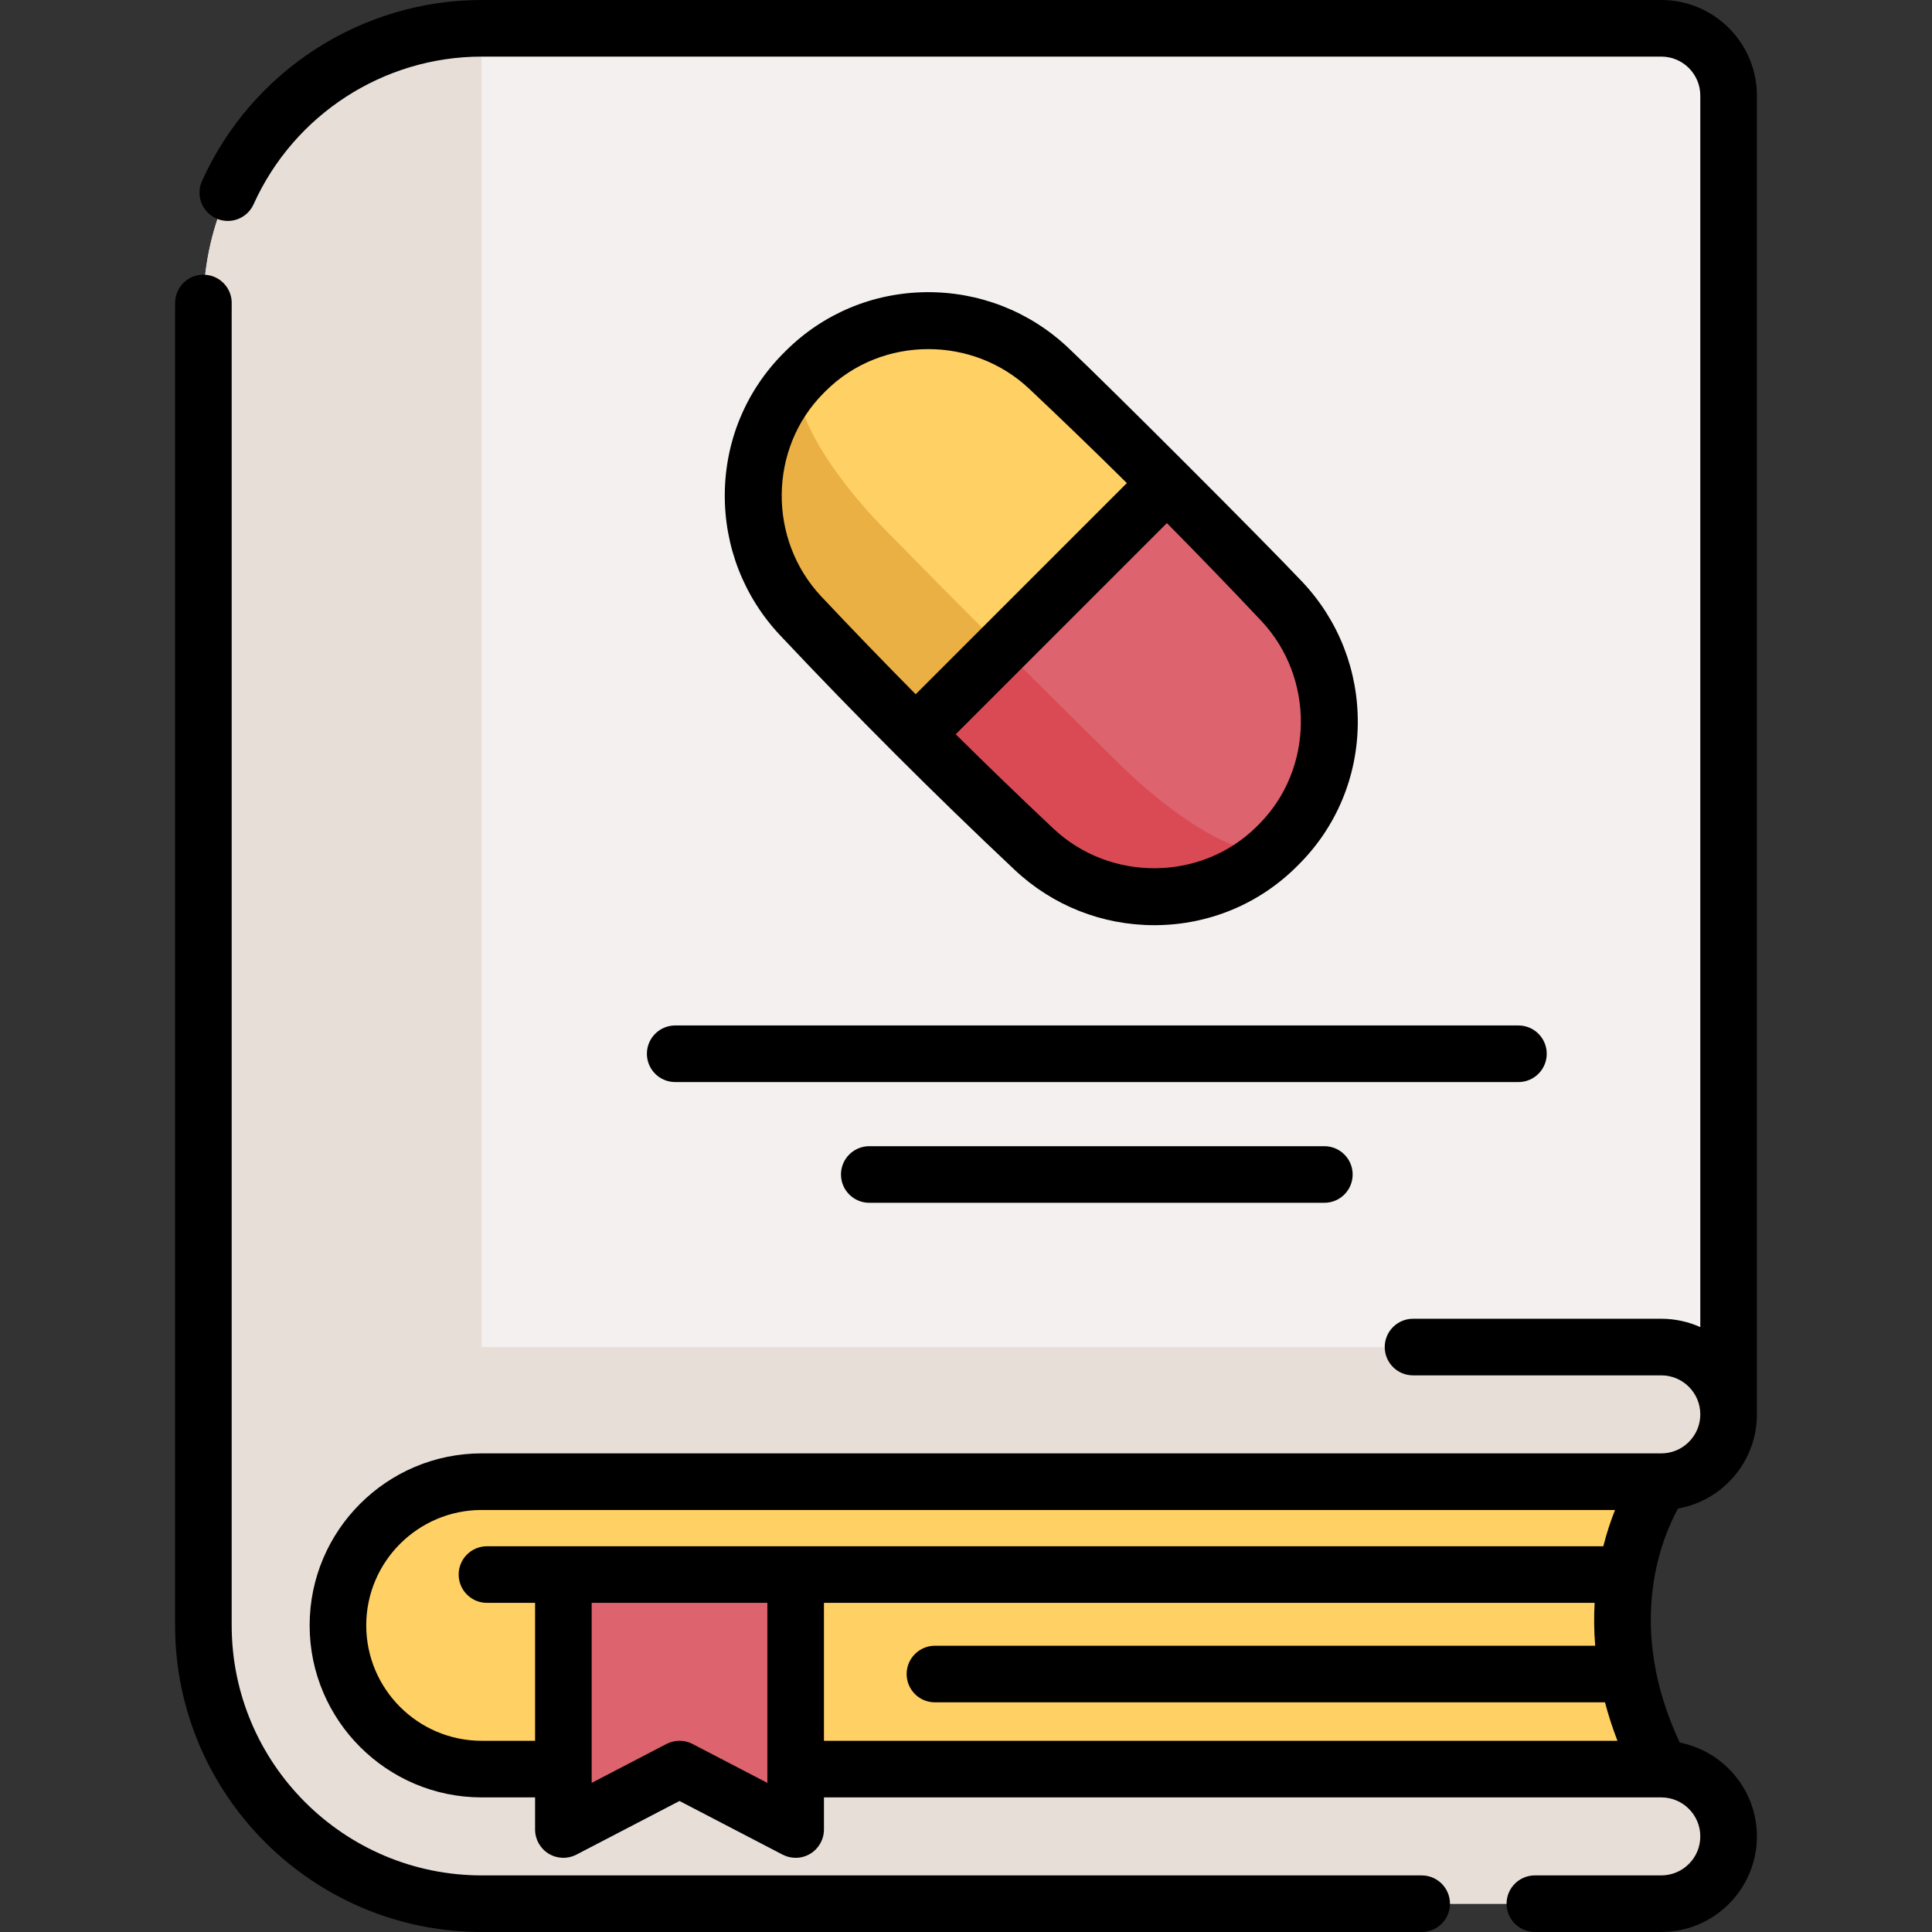 <svg id="Capa_1" enable-background="new 0 0 512 512" height="512" viewBox="0 0 512 512" width="512" xmlns="http://www.w3.org/2000/svg"><rect x="0" y="0" width="512" height="512" fill="#333333" stroke="none"/><g><g><g><path d="m440.264 468.831c-23.046-44.272 0-76.172 0-76.172l-335.788-52.511-34.28 93.611 32.962 51.42h307.202z" fill="#ffd064"/><path d="m89.562 430.744c0 16.216 10.19 30.103 24.512 35.574 4.223 1.625 8.802 2.508 13.579 2.508h312.607c9.853 0 17.842 7.989 17.842 17.842s-7.99 17.832-17.842 17.832h-312.606c-6.225 0-12.271-.773-18.05-2.24-31.976-8.068-55.706-37.071-55.706-71.515v-349.49c0-40.669 33.086-73.755 73.755-73.755h312.607c9.853 0 17.842 7.989 17.842 17.832v349.489c0 4.926-1.992 9.387-5.224 12.618-3.231 3.221-7.692 5.224-12.618 5.224h-312.606c-1.507 0-2.993.089-4.46.268-18.913 2.209-33.632 18.316-33.632 37.813z" fill="#f5f0f0"/><path d="m440.266 468.828h-312.612c-21.002 0-38.087-17.085-38.087-38.086 0-19.48 14.704-35.581 33.595-37.812h.032v-.004c1.464-.172 2.95-.27 4.46-.27h312.612c9.851 0 17.836-7.985 17.836-17.836s-7.985-17.836-17.836-17.836h-312.612v-349.484c-40.669 0-73.755 33.086-73.755 73.755v349.358c0 .043-.003.086-.003.129 0 40.67 33.088 73.758 73.759 73.758h312.612c9.851 0 17.836-7.985 17.836-17.836-.001-9.85-7.987-17.836-17.837-17.836z" fill="#e8ded8"/><path d="m210.857 484.841-30.778-16.015-30.777 16.015v-67.567h61.555z" fill="#dd636e"/></g><g><path d="m309.257 127.997-46.712 19.195-19.898 47.415c10.303 10.303 20.763 20.465 31.381 30.454 18.132 17.056 46.683 16.841 64.318-.728l.629-.629c17.577-17.644 17.784-46.186.728-64.318-9.989-10.617-20.143-21.086-30.446-31.389z" fill="#dd636e"/><path d="m213.561 98.272-.637.637c-17.561 17.644-17.784 46.186-.72 64.309 9.989 10.618 20.143 21.086 30.446 31.389l66.61-66.61c-10.303-10.303-20.772-20.457-31.389-30.446-18.124-17.063-46.666-16.84-64.31.721z" fill="#ffd064"/><path d="m242.645 194.609c10.305 10.305 20.768 20.453 31.389 30.446 18.124 17.064 46.674 16.849 64.31-.72l.223-.223c-5.52 5.454-24.173-4.229-41.932-21.657-10.402-10.211-24.892-24.606-35.196-34.911" fill="#da4a54"/><path d="m213.144 98.693-.223.223c-17.561 17.644-17.784 46.186-.72 64.309 9.989 10.618 20.143 21.086 30.446 31.389l22.932-22.932c-10.303-10.303-20.573-20.656-30.777-31.058-17.43-17.758-27.104-36.403-21.658-41.931z" fill="#ebb044"/></g></g><g><path d="m376.758 497h-249.1c-36.536 0-66.26-29.724-66.26-66.26v-349.48c0-.24-.001-.479.006-.72.133-4.14-3.116-7.604-7.256-7.736-4.143-.161-7.604 3.116-7.736 7.256-.013.4-.014.8-.014 1.2v349.48c0 44.807 36.453 81.26 81.26 81.26h249.1c4.142 0 7.5-3.358 7.5-7.5s-3.358-7.5-7.5-7.5z"/><path d="m445.157 461.81c-14.547-31.003-4.73-54.296-.464-62.042 5.076-.893 9.754-3.309 13.478-7.034 4.78-4.78 7.416-11.126 7.426-17.875 0-.013.004-.025.004-.038 0-.045-.003-.09-.003-.135v-349.346c0-13.973-11.363-25.34-25.33-25.34h-312.62c-31.892 0-60.985 18.829-74.117 47.968-1.702 3.776-.02 8.217 3.756 9.919 3.777 1.704 8.218.021 9.919-3.756 10.714-23.771 34.438-39.131 60.442-39.131h312.62c5.696 0 10.33 4.638 10.33 10.34v326.356c-3.158-1.417-6.653-2.211-10.333-2.211h-65.798c-4.142 0-7.5 3.358-7.5 7.5s3.358 7.5 7.5 7.5h65.798c5.676 0 10.296 4.601 10.333 10.269v.066c0 2.756-1.077 5.351-3.033 7.307s-4.551 3.033-7.307 3.033h-312.6c-25.144 0-45.6 20.447-45.6 45.58 0 25.138 20.456 45.59 45.6 45.59h14.143v8.51c0 2.621 1.368 5.052 3.608 6.412 2.241 1.36 5.029 1.451 7.354.242l27.316-14.213 27.316 14.213c1.087.565 2.275.847 3.461.847 1.351 0 2.699-.365 3.892-1.088 2.24-1.36 3.608-3.791 3.608-6.412v-8.51h221.878c.012 0 .024.002.036.002.005 0 .011-.001.016-.001 5.688.016 10.311 4.646 10.311 10.338 0 5.696-4.639 10.33-10.34 10.33h-33.5c-4.142 0-7.5 3.358-7.5 7.5s3.358 7.5 7.5 7.5h33.5c13.973 0 25.34-11.363 25.34-25.33.001-12.297-8.804-22.571-20.44-24.86zm-317.499-.48c-16.873 0-30.6-13.723-30.6-30.59 0-16.862 13.727-30.58 30.6-30.58h300.344c-1.106 2.776-2.194 5.995-3.11 9.614h-295.84c-4.142 0-7.5 3.358-7.5 7.5s3.358 7.5 7.5 7.5h12.75v36.556zm75.699 11.153-19.816-10.311c-1.085-.564-2.273-.847-3.462-.847s-2.377.282-3.462.847l-19.816 10.311v-47.709h46.556zm15-47.709h204.237c-.204 3.58-.177 7.375.152 11.366h-174.977c-4.142 0-7.5 3.358-7.5 7.5s3.358 7.5 7.5 7.5h177.569c.87 3.306 1.959 6.705 3.305 10.19h-210.286z"/><path d="m268.891 230.518c10.063 9.469 23.182 14.664 36.998 14.664.187 0 .373-.001.56-.003 14.068-.143 27.275-5.659 37.189-15.532l.655-.654c9.874-9.915 15.39-23.123 15.533-37.19.142-14.021-5.065-27.36-14.662-37.558-9.972-10.597-51.554-52.18-62.153-62.153-10.198-9.597-23.551-14.797-37.558-14.661-14.068.143-27.275 5.659-37.196 15.538l-.648.648c-9.874 9.916-15.39 23.124-15.533 37.191-.142 14.021 5.065 27.36 14.662 37.558 19.995 21.247 40.906 42.158 62.153 62.152zm64.772-12.108-.608.608c-14.599 14.54-38.771 14.798-53.884.577-8.705-8.192-17.347-16.545-25.897-25.007l55.96-55.96c8.463 8.551 16.816 17.193 25.007 25.897 14.221 15.112 13.962 39.284-.578 53.885zm-115.423-114.21.608-.608c7.406-7.375 17.274-11.076 27.175-11.076 9.617 0 19.263 3.492 26.709 10.499 8.705 8.192 17.346 16.545 25.895 25.005l-55.96 55.96c-8.461-8.549-16.814-17.19-25.005-25.895-14.221-15.111-13.963-39.284.578-53.885z"/><path d="m171.434 279.259c0 4.142 3.358 7.5 7.5 7.5h223.468c4.142 0 7.5-3.358 7.5-7.5s-3.358-7.5-7.5-7.5h-223.468c-4.142 0-7.5 3.358-7.5 7.5z"/><path d="m230.367 303.754c-4.142 0-7.5 3.358-7.5 7.5s3.358 7.5 7.5 7.5h120.602c4.142 0 7.5-3.358 7.5-7.5s-3.358-7.5-7.5-7.5z"/></g></g></svg>